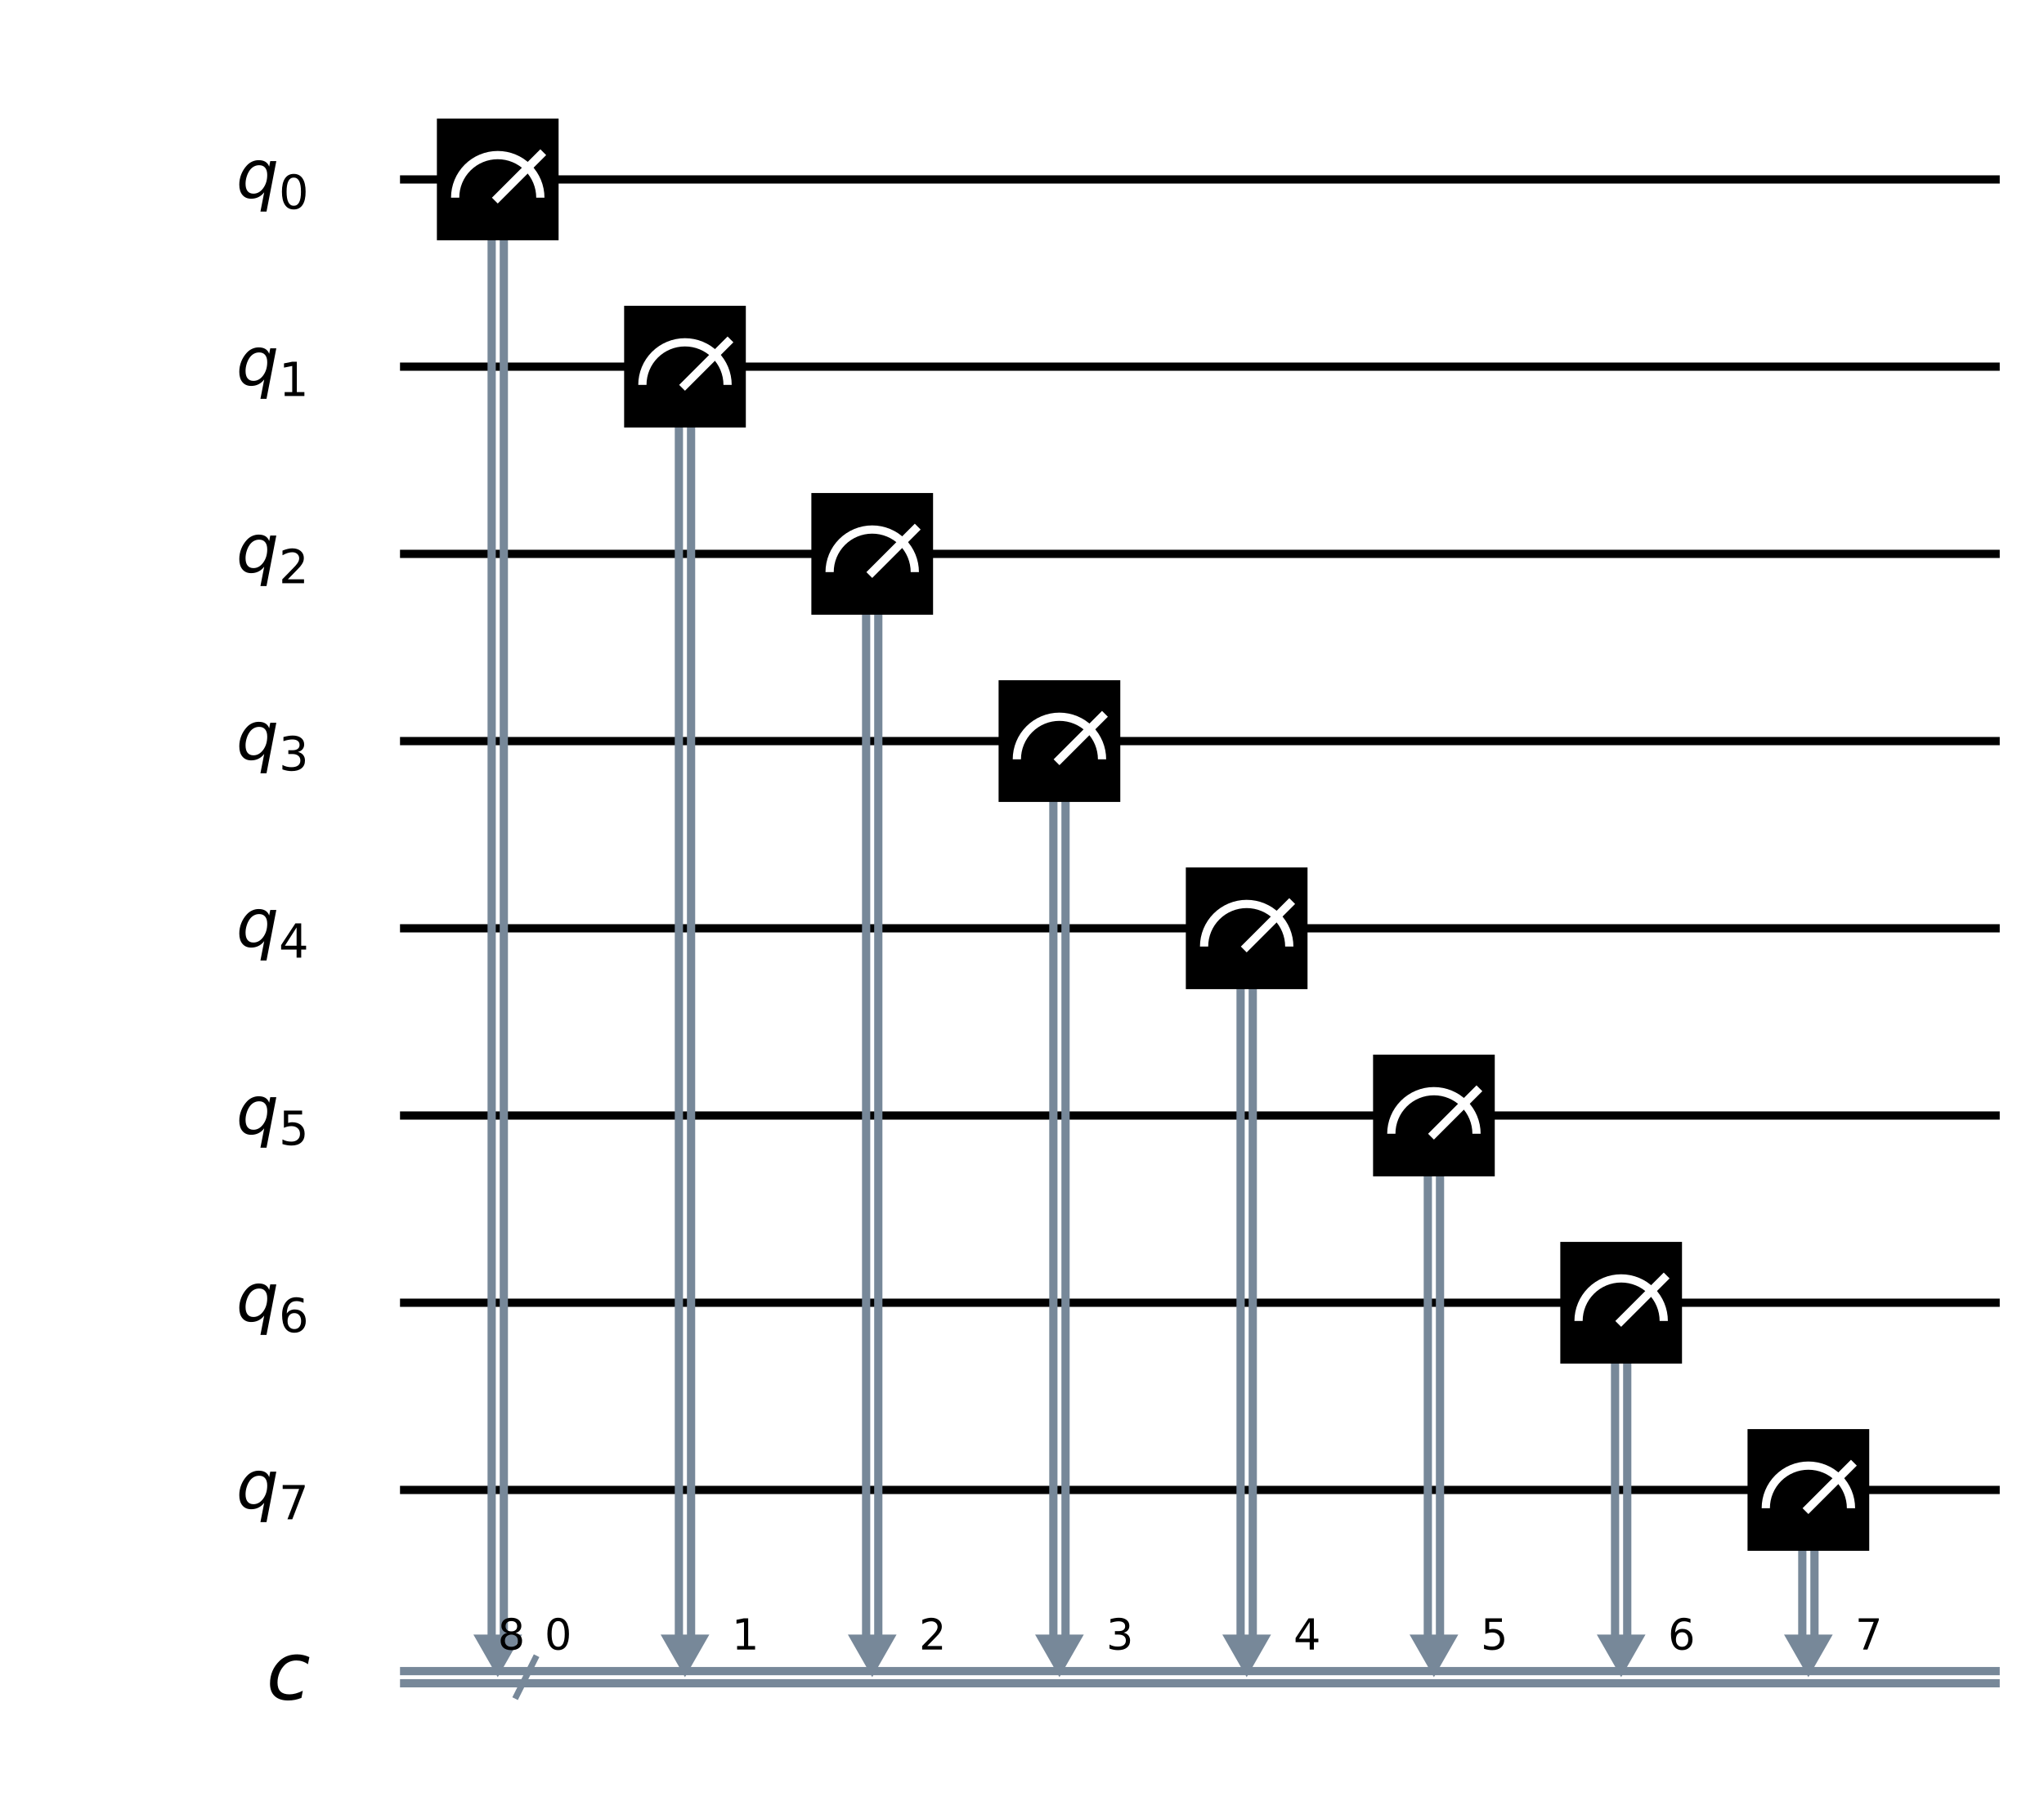 <?xml version="1.0" encoding="utf-8" standalone="no"?>
<!DOCTYPE svg PUBLIC "-//W3C//DTD SVG 1.1//EN"
  "http://www.w3.org/Graphics/SVG/1.1/DTD/svg11.dtd">
<!-- Created with matplotlib (https://matplotlib.org/) -->
<svg height="441.639pt" version="1.1" viewBox="0 0 496.181 441.639" width="496.181pt" xmlns="http://www.w3.org/2000/svg" xmlns:xlink="http://www.w3.org/1999/xlink">
 <defs>
  <style type="text/css">
*{stroke-linecap:butt;stroke-linejoin:round;}
  </style>
 </defs>
 <g id="figure_1">
  <g id="patch_1">
   <path d="M 0 441.639 
L 496.181 441.639 
L 496.181 0 
L 0 0 
z
" style="fill:#ffffff;"/>
  </g>
  <g id="axes_1">
   <g id="patch_2">
    <path clip-path="url(#pde964ccd92)" d="M 114.919 396.829 
L 126.736 396.829 
L 120.828 407.169 
z
" style="fill:#778899;"/>
   </g>
   <g id="patch_3">
    <path clip-path="url(#pde964ccd92)" d="M 160.37 396.829 
L 172.187 396.829 
L 166.279 407.169 
z
" style="fill:#778899;"/>
   </g>
   <g id="patch_4">
    <path clip-path="url(#pde964ccd92)" d="M 205.821 396.829 
L 217.638 396.829 
L 211.73 407.169 
z
" style="fill:#778899;"/>
   </g>
   <g id="patch_5">
    <path clip-path="url(#pde964ccd92)" d="M 251.272 396.829 
L 263.089 396.829 
L 257.18 407.169 
z
" style="fill:#778899;"/>
   </g>
   <g id="patch_6">
    <path clip-path="url(#pde964ccd92)" d="M 296.723 396.829 
L 308.54 396.829 
L 302.632 407.169 
z
" style="fill:#778899;"/>
   </g>
   <g id="patch_7">
    <path clip-path="url(#pde964ccd92)" d="M 342.174 396.829 
L 353.991 396.829 
L 348.082 407.169 
z
" style="fill:#778899;"/>
   </g>
   <g id="patch_8">
    <path clip-path="url(#pde964ccd92)" d="M 387.625 396.829 
L 399.442 396.829 
L 393.534 407.169 
z
" style="fill:#778899;"/>
   </g>
   <g id="patch_9">
    <path clip-path="url(#pde964ccd92)" d="M 433.076 396.829 
L 444.893 396.829 
L 438.985 407.169 
z
" style="fill:#778899;"/>
   </g>
   <g id="line2d_1">
    <path clip-path="url(#pde964ccd92)" d="M 98.102 43.561 
L 484.435 43.561 
" style="fill:none;stroke:#000000;stroke-linecap:square;stroke-width:2;"/>
   </g>
   <g id="line2d_2">
    <path clip-path="url(#pde964ccd92)" d="M 98.102 89.012 
L 484.435 89.012 
" style="fill:none;stroke:#000000;stroke-linecap:square;stroke-width:2;"/>
   </g>
   <g id="line2d_3">
    <path clip-path="url(#pde964ccd92)" d="M 98.102 134.463 
L 484.435 134.463 
" style="fill:none;stroke:#000000;stroke-linecap:square;stroke-width:2;"/>
   </g>
   <g id="line2d_4">
    <path clip-path="url(#pde964ccd92)" d="M 98.102 179.914 
L 484.435 179.914 
" style="fill:none;stroke:#000000;stroke-linecap:square;stroke-width:2;"/>
   </g>
   <g id="line2d_5">
    <path clip-path="url(#pde964ccd92)" d="M 98.102 225.365 
L 484.435 225.365 
" style="fill:none;stroke:#000000;stroke-linecap:square;stroke-width:2;"/>
   </g>
   <g id="line2d_6">
    <path clip-path="url(#pde964ccd92)" d="M 98.102 270.816 
L 484.435 270.816 
" style="fill:none;stroke:#000000;stroke-linecap:square;stroke-width:2;"/>
   </g>
   <g id="line2d_7">
    <path clip-path="url(#pde964ccd92)" d="M 98.102 316.267 
L 484.435 316.267 
" style="fill:none;stroke:#000000;stroke-linecap:square;stroke-width:2;"/>
   </g>
   <g id="line2d_8">
    <path clip-path="url(#pde964ccd92)" d="M 98.102 361.718 
L 484.435 361.718 
" style="fill:none;stroke:#000000;stroke-linecap:square;stroke-width:2;"/>
   </g>
   <g id="line2d_9">
    <path clip-path="url(#pde964ccd92)" d="M 98.102 405.692 
L 484.435 405.692 
" style="fill:none;stroke:#778899;stroke-linecap:square;stroke-width:2;"/>
   </g>
   <g id="line2d_10">
    <path clip-path="url(#pde964ccd92)" d="M 98.102 408.646 
L 484.435 408.646 
" style="fill:none;stroke:#778899;stroke-linecap:square;stroke-width:2;"/>
   </g>
   <g id="line2d_11">
    <path clip-path="url(#pde964ccd92)" d="M 122.305 43.561 
L 122.305 396.829 
" style="fill:none;stroke:#778899;stroke-linecap:square;stroke-width:2;"/>
   </g>
   <g id="line2d_12">
    <path clip-path="url(#pde964ccd92)" d="M 119.35 43.561 
L 119.35 396.829 
" style="fill:none;stroke:#778899;stroke-linecap:square;stroke-width:2;"/>
   </g>
   <g id="line2d_13">
    <path clip-path="url(#pde964ccd92)" d="M 167.756 89.012 
L 167.756 396.829 
" style="fill:none;stroke:#778899;stroke-linecap:square;stroke-width:2;"/>
   </g>
   <g id="line2d_14">
    <path clip-path="url(#pde964ccd92)" d="M 164.801 89.012 
L 164.801 396.829 
" style="fill:none;stroke:#778899;stroke-linecap:square;stroke-width:2;"/>
   </g>
   <g id="line2d_15">
    <path clip-path="url(#pde964ccd92)" d="M 213.207 134.463 
L 213.207 396.829 
" style="fill:none;stroke:#778899;stroke-linecap:square;stroke-width:2;"/>
   </g>
   <g id="line2d_16">
    <path clip-path="url(#pde964ccd92)" d="M 210.252 134.463 
L 210.252 396.829 
" style="fill:none;stroke:#778899;stroke-linecap:square;stroke-width:2;"/>
   </g>
   <g id="line2d_17">
    <path clip-path="url(#pde964ccd92)" d="M 258.658 179.914 
L 258.658 396.829 
" style="fill:none;stroke:#778899;stroke-linecap:square;stroke-width:2;"/>
   </g>
   <g id="line2d_18">
    <path clip-path="url(#pde964ccd92)" d="M 255.703 179.914 
L 255.703 396.829 
" style="fill:none;stroke:#778899;stroke-linecap:square;stroke-width:2;"/>
   </g>
   <g id="line2d_19">
    <path clip-path="url(#pde964ccd92)" d="M 304.109 225.365 
L 304.109 396.829 
" style="fill:none;stroke:#778899;stroke-linecap:square;stroke-width:2;"/>
   </g>
   <g id="line2d_20">
    <path clip-path="url(#pde964ccd92)" d="M 301.154 225.365 
L 301.154 396.829 
" style="fill:none;stroke:#778899;stroke-linecap:square;stroke-width:2;"/>
   </g>
   <g id="line2d_21">
    <path clip-path="url(#pde964ccd92)" d="M 349.56 270.816 
L 349.56 396.829 
" style="fill:none;stroke:#778899;stroke-linecap:square;stroke-width:2;"/>
   </g>
   <g id="line2d_22">
    <path clip-path="url(#pde964ccd92)" d="M 346.605 270.816 
L 346.605 396.829 
" style="fill:none;stroke:#778899;stroke-linecap:square;stroke-width:2;"/>
   </g>
   <g id="line2d_23">
    <path clip-path="url(#pde964ccd92)" d="M 395.011 316.267 
L 395.011 396.829 
" style="fill:none;stroke:#778899;stroke-linecap:square;stroke-width:2;"/>
   </g>
   <g id="line2d_24">
    <path clip-path="url(#pde964ccd92)" d="M 392.056 316.267 
L 392.056 396.829 
" style="fill:none;stroke:#778899;stroke-linecap:square;stroke-width:2;"/>
   </g>
   <g id="line2d_25">
    <path clip-path="url(#pde964ccd92)" d="M 440.462 361.718 
L 440.462 396.829 
" style="fill:none;stroke:#778899;stroke-linecap:square;stroke-width:2;"/>
   </g>
   <g id="line2d_26">
    <path clip-path="url(#pde964ccd92)" d="M 437.507 361.718 
L 437.507 396.829 
" style="fill:none;stroke:#778899;stroke-linecap:square;stroke-width:2;"/>
   </g>
   <g id="line2d_27">
    <path clip-path="url(#pde964ccd92)" d="M 125.373 411.714 
L 129.918 402.624 
" style="fill:none;stroke:#778899;stroke-linecap:square;stroke-width:1.5;"/>
   </g>
   <g id="patch_10">
    <path clip-path="url(#pde964ccd92)" d="M 106.056 58.332 
L 135.599 58.332 
L 135.599 28.789 
L 106.056 28.789 
z
"/>
   </g>
   <g id="patch_11">
    <path clip-path="url(#pde964ccd92)" d="M 131.168 47.992 
C 131.168 45.251 130.077 42.619 128.139 40.681 
C 126.201 38.742 123.569 37.652 120.828 37.652 
C 118.086 37.652 115.454 38.742 113.516 40.681 
C 111.578 42.619 110.487 45.251 110.487 47.992 
" style="fill:none;stroke:#ffffff;stroke-linejoin:miter;stroke-width:2;"/>
   </g>
   <g id="patch_12">
    <path clip-path="url(#pde964ccd92)" d="M 151.507 103.783 
L 181.05 103.783 
L 181.05 74.24 
L 151.507 74.24 
z
"/>
   </g>
   <g id="patch_13">
    <path clip-path="url(#pde964ccd92)" d="M 176.619 93.443 
C 176.619 90.702 175.528 88.07 173.59 86.132 
C 171.652 84.193 169.02 83.103 166.279 83.103 
C 163.537 83.103 160.905 84.193 158.967 86.132 
C 157.029 88.07 155.938 90.702 155.938 93.443 
" style="fill:none;stroke:#ffffff;stroke-linejoin:miter;stroke-width:2;"/>
   </g>
   <g id="patch_14">
    <path clip-path="url(#pde964ccd92)" d="M 196.958 149.234 
L 226.501 149.234 
L 226.501 119.691 
L 196.958 119.691 
z
"/>
   </g>
   <g id="patch_15">
    <path clip-path="url(#pde964ccd92)" d="M 222.07 138.894 
C 222.07 136.153 220.979 133.521 219.041 131.583 
C 217.103 129.644 214.471 128.554 211.73 128.554 
C 208.988 128.554 206.356 129.644 204.418 131.583 
C 202.48 133.521 201.389 136.153 201.389 138.894 
" style="fill:none;stroke:#ffffff;stroke-linejoin:miter;stroke-width:2;"/>
   </g>
   <g id="patch_16">
    <path clip-path="url(#pde964ccd92)" d="M 242.409 194.685 
L 271.952 194.685 
L 271.952 165.142 
L 242.409 165.142 
z
"/>
   </g>
   <g id="patch_17">
    <path clip-path="url(#pde964ccd92)" d="M 267.521 184.345 
C 267.521 181.604 266.43 178.972 264.492 177.034 
C 262.554 175.095 259.922 174.005 257.18 174.005 
C 254.439 174.005 251.807 175.095 249.869 177.034 
C 247.931 178.972 246.84 181.604 246.84 184.345 
" style="fill:none;stroke:#ffffff;stroke-linejoin:miter;stroke-width:2;"/>
   </g>
   <g id="patch_18">
    <path clip-path="url(#pde964ccd92)" d="M 287.86 240.136 
L 317.403 240.136 
L 317.403 210.593 
L 287.86 210.593 
z
"/>
   </g>
   <g id="patch_19">
    <path clip-path="url(#pde964ccd92)" d="M 312.972 229.796 
C 312.972 227.055 311.881 224.423 309.943 222.485 
C 308.005 220.546 305.373 219.456 302.632 219.456 
C 299.89 219.456 297.258 220.546 295.32 222.485 
C 293.382 224.423 292.291 227.055 292.291 229.796 
" style="fill:none;stroke:#ffffff;stroke-linejoin:miter;stroke-width:2;"/>
   </g>
   <g id="patch_20">
    <path clip-path="url(#pde964ccd92)" d="M 333.311 285.587 
L 362.854 285.587 
L 362.854 256.044 
L 333.311 256.044 
z
"/>
   </g>
   <g id="patch_21">
    <path clip-path="url(#pde964ccd92)" d="M 358.423 275.247 
C 358.423 272.506 357.332 269.874 355.394 267.936 
C 353.456 265.997 350.824 264.907 348.082 264.907 
C 345.341 264.907 342.709 265.997 340.771 267.936 
C 338.833 269.874 337.742 272.506 337.742 275.247 
" style="fill:none;stroke:#ffffff;stroke-linejoin:miter;stroke-width:2;"/>
   </g>
   <g id="patch_22">
    <path clip-path="url(#pde964ccd92)" d="M 378.762 331.038 
L 408.305 331.038 
L 408.305 301.495 
L 378.762 301.495 
z
"/>
   </g>
   <g id="patch_23">
    <path clip-path="url(#pde964ccd92)" d="M 403.874 320.698 
C 403.874 317.957 402.783 315.325 400.845 313.387 
C 398.907 311.448 396.275 310.358 393.534 310.358 
C 390.792 310.358 388.16 311.448 386.222 313.387 
C 384.284 315.325 383.193 317.957 383.193 320.698 
" style="fill:none;stroke:#ffffff;stroke-linejoin:miter;stroke-width:2;"/>
   </g>
   <g id="patch_24">
    <path clip-path="url(#pde964ccd92)" d="M 424.213 376.489 
L 453.756 376.489 
L 453.756 346.946 
L 424.213 346.946 
z
"/>
   </g>
   <g id="patch_25">
    <path clip-path="url(#pde964ccd92)" d="M 449.325 366.149 
C 449.325 363.408 448.234 360.776 446.296 358.838 
C 444.358 356.899 441.726 355.809 438.985 355.809 
C 436.243 355.809 433.611 356.899 431.673 358.838 
C 429.735 360.776 428.644 363.408 428.644 366.149 
" style="fill:none;stroke:#ffffff;stroke-linejoin:miter;stroke-width:2;"/>
   </g>
   <g id="line2d_28">
    <path clip-path="url(#pde964ccd92)" d="M 120.828 47.992 
L 131.168 37.652 
" style="fill:none;stroke:#ffffff;stroke-linecap:square;stroke-width:2;"/>
   </g>
   <g id="line2d_29">
    <path clip-path="url(#pde964ccd92)" d="M 166.279 93.443 
L 176.619 83.103 
" style="fill:none;stroke:#ffffff;stroke-linecap:square;stroke-width:2;"/>
   </g>
   <g id="line2d_30">
    <path clip-path="url(#pde964ccd92)" d="M 211.73 138.894 
L 222.07 128.554 
" style="fill:none;stroke:#ffffff;stroke-linecap:square;stroke-width:2;"/>
   </g>
   <g id="line2d_31">
    <path clip-path="url(#pde964ccd92)" d="M 257.18 184.345 
L 267.521 174.005 
" style="fill:none;stroke:#ffffff;stroke-linecap:square;stroke-width:2;"/>
   </g>
   <g id="line2d_32">
    <path clip-path="url(#pde964ccd92)" d="M 302.632 229.796 
L 312.972 219.456 
" style="fill:none;stroke:#ffffff;stroke-linecap:square;stroke-width:2;"/>
   </g>
   <g id="line2d_33">
    <path clip-path="url(#pde964ccd92)" d="M 348.082 275.247 
L 358.423 264.907 
" style="fill:none;stroke:#ffffff;stroke-linecap:square;stroke-width:2;"/>
   </g>
   <g id="line2d_34">
    <path clip-path="url(#pde964ccd92)" d="M 393.534 320.698 
L 403.874 310.358 
" style="fill:none;stroke:#ffffff;stroke-linecap:square;stroke-width:2;"/>
   </g>
   <g id="line2d_35">
    <path clip-path="url(#pde964ccd92)" d="M 438.985 366.149 
L 449.325 355.809 
" style="fill:none;stroke:#ffffff;stroke-linecap:square;stroke-width:2;"/>
   </g>
   <g id="text_1">
    <g clip-path="url(#pde964ccd92)">
     <!-- 0 -->
     <defs>
      <path d="M 31.781 66.406 
Q 24.172 66.406 20.328 58.906 
Q 16.5 51.422 16.5 36.375 
Q 16.5 21.391 20.328 13.891 
Q 24.172 6.391 31.781 6.391 
Q 39.453 6.391 43.281 13.891 
Q 47.125 21.391 47.125 36.375 
Q 47.125 51.422 43.281 58.906 
Q 39.453 66.406 31.781 66.406 
z
M 31.781 74.219 
Q 44.047 74.219 50.516 64.516 
Q 56.984 54.828 56.984 36.375 
Q 56.984 17.969 50.516 8.266 
Q 44.047 -1.422 31.781 -1.422 
Q 19.531 -1.422 13.062 8.266 
Q 6.594 17.969 6.594 36.375 
Q 6.594 54.828 13.062 64.516 
Q 19.531 74.219 31.781 74.219 
z
" id="DejaVuSans-48"/>
     </defs>
     <g transform="translate(132.19 400.461)scale(0.104 -0.104)">
      <use xlink:href="#DejaVuSans-48"/>
     </g>
    </g>
   </g>
   <g id="text_2">
    <g clip-path="url(#pde964ccd92)">
     <!-- 1 -->
     <defs>
      <path d="M 12.406 8.297 
L 28.516 8.297 
L 28.516 63.922 
L 10.984 60.406 
L 10.984 69.391 
L 28.422 72.906 
L 38.281 72.906 
L 38.281 8.297 
L 54.391 8.297 
L 54.391 0 
L 12.406 0 
z
" id="DejaVuSans-49"/>
     </defs>
     <g transform="translate(177.641 400.461)scale(0.104 -0.104)">
      <use xlink:href="#DejaVuSans-49"/>
     </g>
    </g>
   </g>
   <g id="text_3">
    <g clip-path="url(#pde964ccd92)">
     <!-- 2 -->
     <defs>
      <path d="M 19.188 8.297 
L 53.609 8.297 
L 53.609 0 
L 7.328 0 
L 7.328 8.297 
Q 12.938 14.109 22.625 23.891 
Q 32.328 33.688 34.812 36.531 
Q 39.547 41.844 41.422 45.531 
Q 43.312 49.219 43.312 52.781 
Q 43.312 58.594 39.234 62.25 
Q 35.156 65.922 28.609 65.922 
Q 23.969 65.922 18.812 64.312 
Q 13.672 62.703 7.812 59.422 
L 7.812 69.391 
Q 13.766 71.781 18.938 73 
Q 24.125 74.219 28.422 74.219 
Q 39.75 74.219 46.484 68.547 
Q 53.219 62.891 53.219 53.422 
Q 53.219 48.922 51.531 44.891 
Q 49.859 40.875 45.406 35.406 
Q 44.188 33.984 37.641 27.219 
Q 31.109 20.453 19.188 8.297 
z
" id="DejaVuSans-50"/>
     </defs>
     <g transform="translate(223.092 400.461)scale(0.104 -0.104)">
      <use xlink:href="#DejaVuSans-50"/>
     </g>
    </g>
   </g>
   <g id="text_4">
    <g clip-path="url(#pde964ccd92)">
     <!-- 3 -->
     <defs>
      <path d="M 40.578 39.312 
Q 47.656 37.797 51.625 33 
Q 55.609 28.219 55.609 21.188 
Q 55.609 10.406 48.188 4.484 
Q 40.766 -1.422 27.094 -1.422 
Q 22.516 -1.422 17.656 -0.516 
Q 12.797 0.391 7.625 2.203 
L 7.625 11.719 
Q 11.719 9.328 16.594 8.109 
Q 21.484 6.891 26.812 6.891 
Q 36.078 6.891 40.938 10.547 
Q 45.797 14.203 45.797 21.188 
Q 45.797 27.641 41.281 31.266 
Q 36.766 34.906 28.719 34.906 
L 20.219 34.906 
L 20.219 43.016 
L 29.109 43.016 
Q 36.375 43.016 40.234 45.922 
Q 44.094 48.828 44.094 54.297 
Q 44.094 59.906 40.109 62.906 
Q 36.141 65.922 28.719 65.922 
Q 24.656 65.922 20.016 65.031 
Q 15.375 64.156 9.812 62.312 
L 9.812 71.094 
Q 15.438 72.656 20.344 73.438 
Q 25.25 74.219 29.594 74.219 
Q 40.828 74.219 47.359 69.109 
Q 53.906 64.016 53.906 55.328 
Q 53.906 49.266 50.438 45.094 
Q 46.969 40.922 40.578 39.312 
z
" id="DejaVuSans-51"/>
     </defs>
     <g transform="translate(268.543 400.461)scale(0.104 -0.104)">
      <use xlink:href="#DejaVuSans-51"/>
     </g>
    </g>
   </g>
   <g id="text_5">
    <g clip-path="url(#pde964ccd92)">
     <!-- 4 -->
     <defs>
      <path d="M 37.797 64.312 
L 12.891 25.391 
L 37.797 25.391 
z
M 35.203 72.906 
L 47.609 72.906 
L 47.609 25.391 
L 58.016 25.391 
L 58.016 17.188 
L 47.609 17.188 
L 47.609 0 
L 37.797 0 
L 37.797 17.188 
L 4.891 17.188 
L 4.891 26.703 
z
" id="DejaVuSans-52"/>
     </defs>
     <g transform="translate(313.994 400.461)scale(0.104 -0.104)">
      <use xlink:href="#DejaVuSans-52"/>
     </g>
    </g>
   </g>
   <g id="text_6">
    <g clip-path="url(#pde964ccd92)">
     <!-- 5 -->
     <defs>
      <path d="M 10.797 72.906 
L 49.516 72.906 
L 49.516 64.594 
L 19.828 64.594 
L 19.828 46.734 
Q 21.969 47.469 24.109 47.828 
Q 26.266 48.188 28.422 48.188 
Q 40.625 48.188 47.75 41.5 
Q 54.891 34.812 54.891 23.391 
Q 54.891 11.625 47.562 5.094 
Q 40.234 -1.422 26.906 -1.422 
Q 22.312 -1.422 17.547 -0.641 
Q 12.797 0.141 7.719 1.703 
L 7.719 11.625 
Q 12.109 9.234 16.797 8.062 
Q 21.484 6.891 26.703 6.891 
Q 35.156 6.891 40.078 11.328 
Q 45.016 15.766 45.016 23.391 
Q 45.016 31 40.078 35.438 
Q 35.156 39.891 26.703 39.891 
Q 22.75 39.891 18.812 39.016 
Q 14.891 38.141 10.797 36.281 
z
" id="DejaVuSans-53"/>
     </defs>
     <g transform="translate(359.445 400.461)scale(0.104 -0.104)">
      <use xlink:href="#DejaVuSans-53"/>
     </g>
    </g>
   </g>
   <g id="text_7">
    <g clip-path="url(#pde964ccd92)">
     <!-- 6 -->
     <defs>
      <path d="M 33.016 40.375 
Q 26.375 40.375 22.484 35.828 
Q 18.609 31.297 18.609 23.391 
Q 18.609 15.531 22.484 10.953 
Q 26.375 6.391 33.016 6.391 
Q 39.656 6.391 43.531 10.953 
Q 47.406 15.531 47.406 23.391 
Q 47.406 31.297 43.531 35.828 
Q 39.656 40.375 33.016 40.375 
z
M 52.594 71.297 
L 52.594 62.312 
Q 48.875 64.062 45.094 64.984 
Q 41.312 65.922 37.594 65.922 
Q 27.828 65.922 22.672 59.328 
Q 17.531 52.734 16.797 39.406 
Q 19.672 43.656 24.016 45.922 
Q 28.375 48.188 33.594 48.188 
Q 44.578 48.188 50.953 41.516 
Q 57.328 34.859 57.328 23.391 
Q 57.328 12.156 50.688 5.359 
Q 44.047 -1.422 33.016 -1.422 
Q 20.359 -1.422 13.672 8.266 
Q 6.984 17.969 6.984 36.375 
Q 6.984 53.656 15.188 63.938 
Q 23.391 74.219 37.203 74.219 
Q 40.922 74.219 44.703 73.484 
Q 48.484 72.75 52.594 71.297 
z
" id="DejaVuSans-54"/>
     </defs>
     <g transform="translate(404.896 400.461)scale(0.104 -0.104)">
      <use xlink:href="#DejaVuSans-54"/>
     </g>
    </g>
   </g>
   <g id="text_8">
    <g clip-path="url(#pde964ccd92)">
     <!-- 7 -->
     <defs>
      <path d="M 8.203 72.906 
L 55.078 72.906 
L 55.078 68.703 
L 28.609 0 
L 18.312 0 
L 43.219 64.594 
L 8.203 64.594 
z
" id="DejaVuSans-55"/>
     </defs>
     <g transform="translate(450.347 400.461)scale(0.104 -0.104)">
      <use xlink:href="#DejaVuSans-55"/>
     </g>
    </g>
   </g>
   <g id="text_9">
    <g clip-path="url(#pde964ccd92)">
     <!-- $q_{0}$ -->
     <defs>
      <path d="M 41.703 8.203 
Q 38.094 3.469 33.172 1.016 
Q 28.266 -1.422 22.312 -1.422 
Q 14.016 -1.422 9.297 4.172 
Q 4.594 9.766 4.594 19.578 
Q 4.594 27.484 7.5 34.859 
Q 10.406 42.234 15.828 48.094 
Q 19.344 51.906 23.906 53.953 
Q 28.469 56 33.5 56 
Q 39.547 56 43.453 53.609 
Q 47.359 51.219 49.125 46.391 
L 50.688 54.594 
L 59.719 54.594 
L 45.125 -20.609 
L 36.078 -20.609 
z
M 13.922 20.906 
Q 13.922 13.672 16.938 9.891 
Q 19.969 6.109 25.688 6.109 
Q 34.188 6.109 40.188 14.234 
Q 46.188 22.359 46.188 33.984 
Q 46.188 41.016 43.078 44.75 
Q 39.984 48.484 34.188 48.484 
Q 29.938 48.484 26.312 46.5 
Q 22.703 44.531 20.016 40.719 
Q 17.188 36.719 15.547 31.344 
Q 13.922 25.984 13.922 20.906 
z
" id="DejaVuSans-Oblique-113"/>
     </defs>
     <g transform="translate(57.339 48.012)scale(0.163 -0.163)">
      <use xlink:href="#DejaVuSans-Oblique-113"/>
      <use transform="translate(63.477 -16.406)scale(0.7)" xlink:href="#DejaVuSans-48"/>
     </g>
    </g>
   </g>
   <g id="text_10">
    <g clip-path="url(#pde964ccd92)">
     <!-- $q_{1}$ -->
     <g transform="translate(57.339 93.463)scale(0.163 -0.163)">
      <use xlink:href="#DejaVuSans-Oblique-113"/>
      <use transform="translate(63.477 -16.406)scale(0.7)" xlink:href="#DejaVuSans-49"/>
     </g>
    </g>
   </g>
   <g id="text_11">
    <g clip-path="url(#pde964ccd92)">
     <!-- $q_{2}$ -->
     <g transform="translate(57.339 138.914)scale(0.163 -0.163)">
      <use xlink:href="#DejaVuSans-Oblique-113"/>
      <use transform="translate(63.477 -16.406)scale(0.7)" xlink:href="#DejaVuSans-50"/>
     </g>
    </g>
   </g>
   <g id="text_12">
    <g clip-path="url(#pde964ccd92)">
     <!-- $q_{3}$ -->
     <g transform="translate(57.339 184.365)scale(0.163 -0.163)">
      <use xlink:href="#DejaVuSans-Oblique-113"/>
      <use transform="translate(63.477 -16.406)scale(0.7)" xlink:href="#DejaVuSans-51"/>
     </g>
    </g>
   </g>
   <g id="text_13">
    <g clip-path="url(#pde964ccd92)">
     <!-- $q_{4}$ -->
     <g transform="translate(57.339 229.816)scale(0.163 -0.163)">
      <use xlink:href="#DejaVuSans-Oblique-113"/>
      <use transform="translate(63.477 -16.406)scale(0.7)" xlink:href="#DejaVuSans-52"/>
     </g>
    </g>
   </g>
   <g id="text_14">
    <g clip-path="url(#pde964ccd92)">
     <!-- $q_{5}$ -->
     <g transform="translate(57.339 275.267)scale(0.163 -0.163)">
      <use xlink:href="#DejaVuSans-Oblique-113"/>
      <use transform="translate(63.477 -16.406)scale(0.7)" xlink:href="#DejaVuSans-53"/>
     </g>
    </g>
   </g>
   <g id="text_15">
    <g clip-path="url(#pde964ccd92)">
     <!-- $q_{6}$ -->
     <g transform="translate(57.339 320.718)scale(0.163 -0.163)">
      <use xlink:href="#DejaVuSans-Oblique-113"/>
      <use transform="translate(63.477 -16.406)scale(0.7)" xlink:href="#DejaVuSans-54"/>
     </g>
    </g>
   </g>
   <g id="text_16">
    <g clip-path="url(#pde964ccd92)">
     <!-- $q_{7}$ -->
     <g transform="translate(57.339 366.169)scale(0.163 -0.163)">
      <use xlink:href="#DejaVuSans-Oblique-113"/>
      <use transform="translate(63.477 -16.406)scale(0.7)" xlink:href="#DejaVuSans-55"/>
     </g>
    </g>
   </g>
   <g id="text_17">
    <g clip-path="url(#pde964ccd92)">
     <!-- 8 -->
     <defs>
      <path d="M 31.781 34.625 
Q 24.75 34.625 20.719 30.859 
Q 16.703 27.094 16.703 20.516 
Q 16.703 13.922 20.719 10.156 
Q 24.75 6.391 31.781 6.391 
Q 38.812 6.391 42.859 10.172 
Q 46.922 13.969 46.922 20.516 
Q 46.922 27.094 42.891 30.859 
Q 38.875 34.625 31.781 34.625 
z
M 21.922 38.812 
Q 15.578 40.375 12.031 44.719 
Q 8.5 49.078 8.5 55.328 
Q 8.5 64.062 14.719 69.141 
Q 20.953 74.219 31.781 74.219 
Q 42.672 74.219 48.875 69.141 
Q 55.078 64.062 55.078 55.328 
Q 55.078 49.078 51.531 44.719 
Q 48 40.375 41.703 38.812 
Q 48.828 37.156 52.797 32.312 
Q 56.781 27.484 56.781 20.516 
Q 56.781 9.906 50.312 4.234 
Q 43.844 -1.422 31.781 -1.422 
Q 19.734 -1.422 13.25 4.234 
Q 6.781 9.906 6.781 20.516 
Q 6.781 27.484 10.781 32.312 
Q 14.797 37.156 21.922 38.812 
z
M 18.312 54.391 
Q 18.312 48.734 21.844 45.562 
Q 25.391 42.391 31.781 42.391 
Q 38.141 42.391 41.719 45.562 
Q 45.312 48.734 45.312 54.391 
Q 45.312 60.062 41.719 63.234 
Q 38.141 66.406 31.781 66.406 
Q 25.391 66.406 21.844 63.234 
Q 18.312 60.062 18.312 54.391 
z
" id="DejaVuSans-56"/>
     </defs>
     <g transform="translate(120.828 400.461)scale(0.104 -0.104)">
      <use xlink:href="#DejaVuSans-56"/>
     </g>
    </g>
   </g>
   <g id="text_18">
    <g clip-path="url(#pde964ccd92)">
     <!-- $c$ -->
     <defs>
      <path d="M 53.609 52.594 
L 51.812 43.703 
Q 48.578 46.047 44.938 47.219 
Q 41.312 48.391 37.406 48.391 
Q 33.109 48.391 29.219 46.875 
Q 25.344 45.359 22.703 42.578 
Q 18.5 38.328 16.203 32.609 
Q 13.922 26.906 13.922 20.797 
Q 13.922 13.422 17.609 9.812 
Q 21.297 6.203 28.812 6.203 
Q 32.516 6.203 36.688 7.328 
Q 40.875 8.453 45.406 10.688 
L 43.703 1.812 
Q 39.797 0.203 35.672 -0.609 
Q 31.547 -1.422 27.203 -1.422 
Q 16.312 -1.422 10.453 4.016 
Q 4.594 9.469 4.594 19.578 
Q 4.594 28.078 7.641 35.234 
Q 10.688 42.391 16.703 48.094 
Q 20.797 52 26.312 54 
Q 31.844 56 38.375 56 
Q 42.188 56 45.938 55.141 
Q 49.703 54.297 53.609 52.594 
z
" id="DejaVuSans-Oblique-99"/>
     </defs>
     <g transform="translate(64.651 412.55)scale(0.195 -0.195)">
      <use xlink:href="#DejaVuSans-Oblique-99"/>
     </g>
    </g>
   </g>
  </g>
 </g>
 <defs>
  <clipPath id="pde964ccd92">
   <rect height="427.239" width="481.781" x="7.2" y="7.2"/>
  </clipPath>
 </defs>
</svg>
